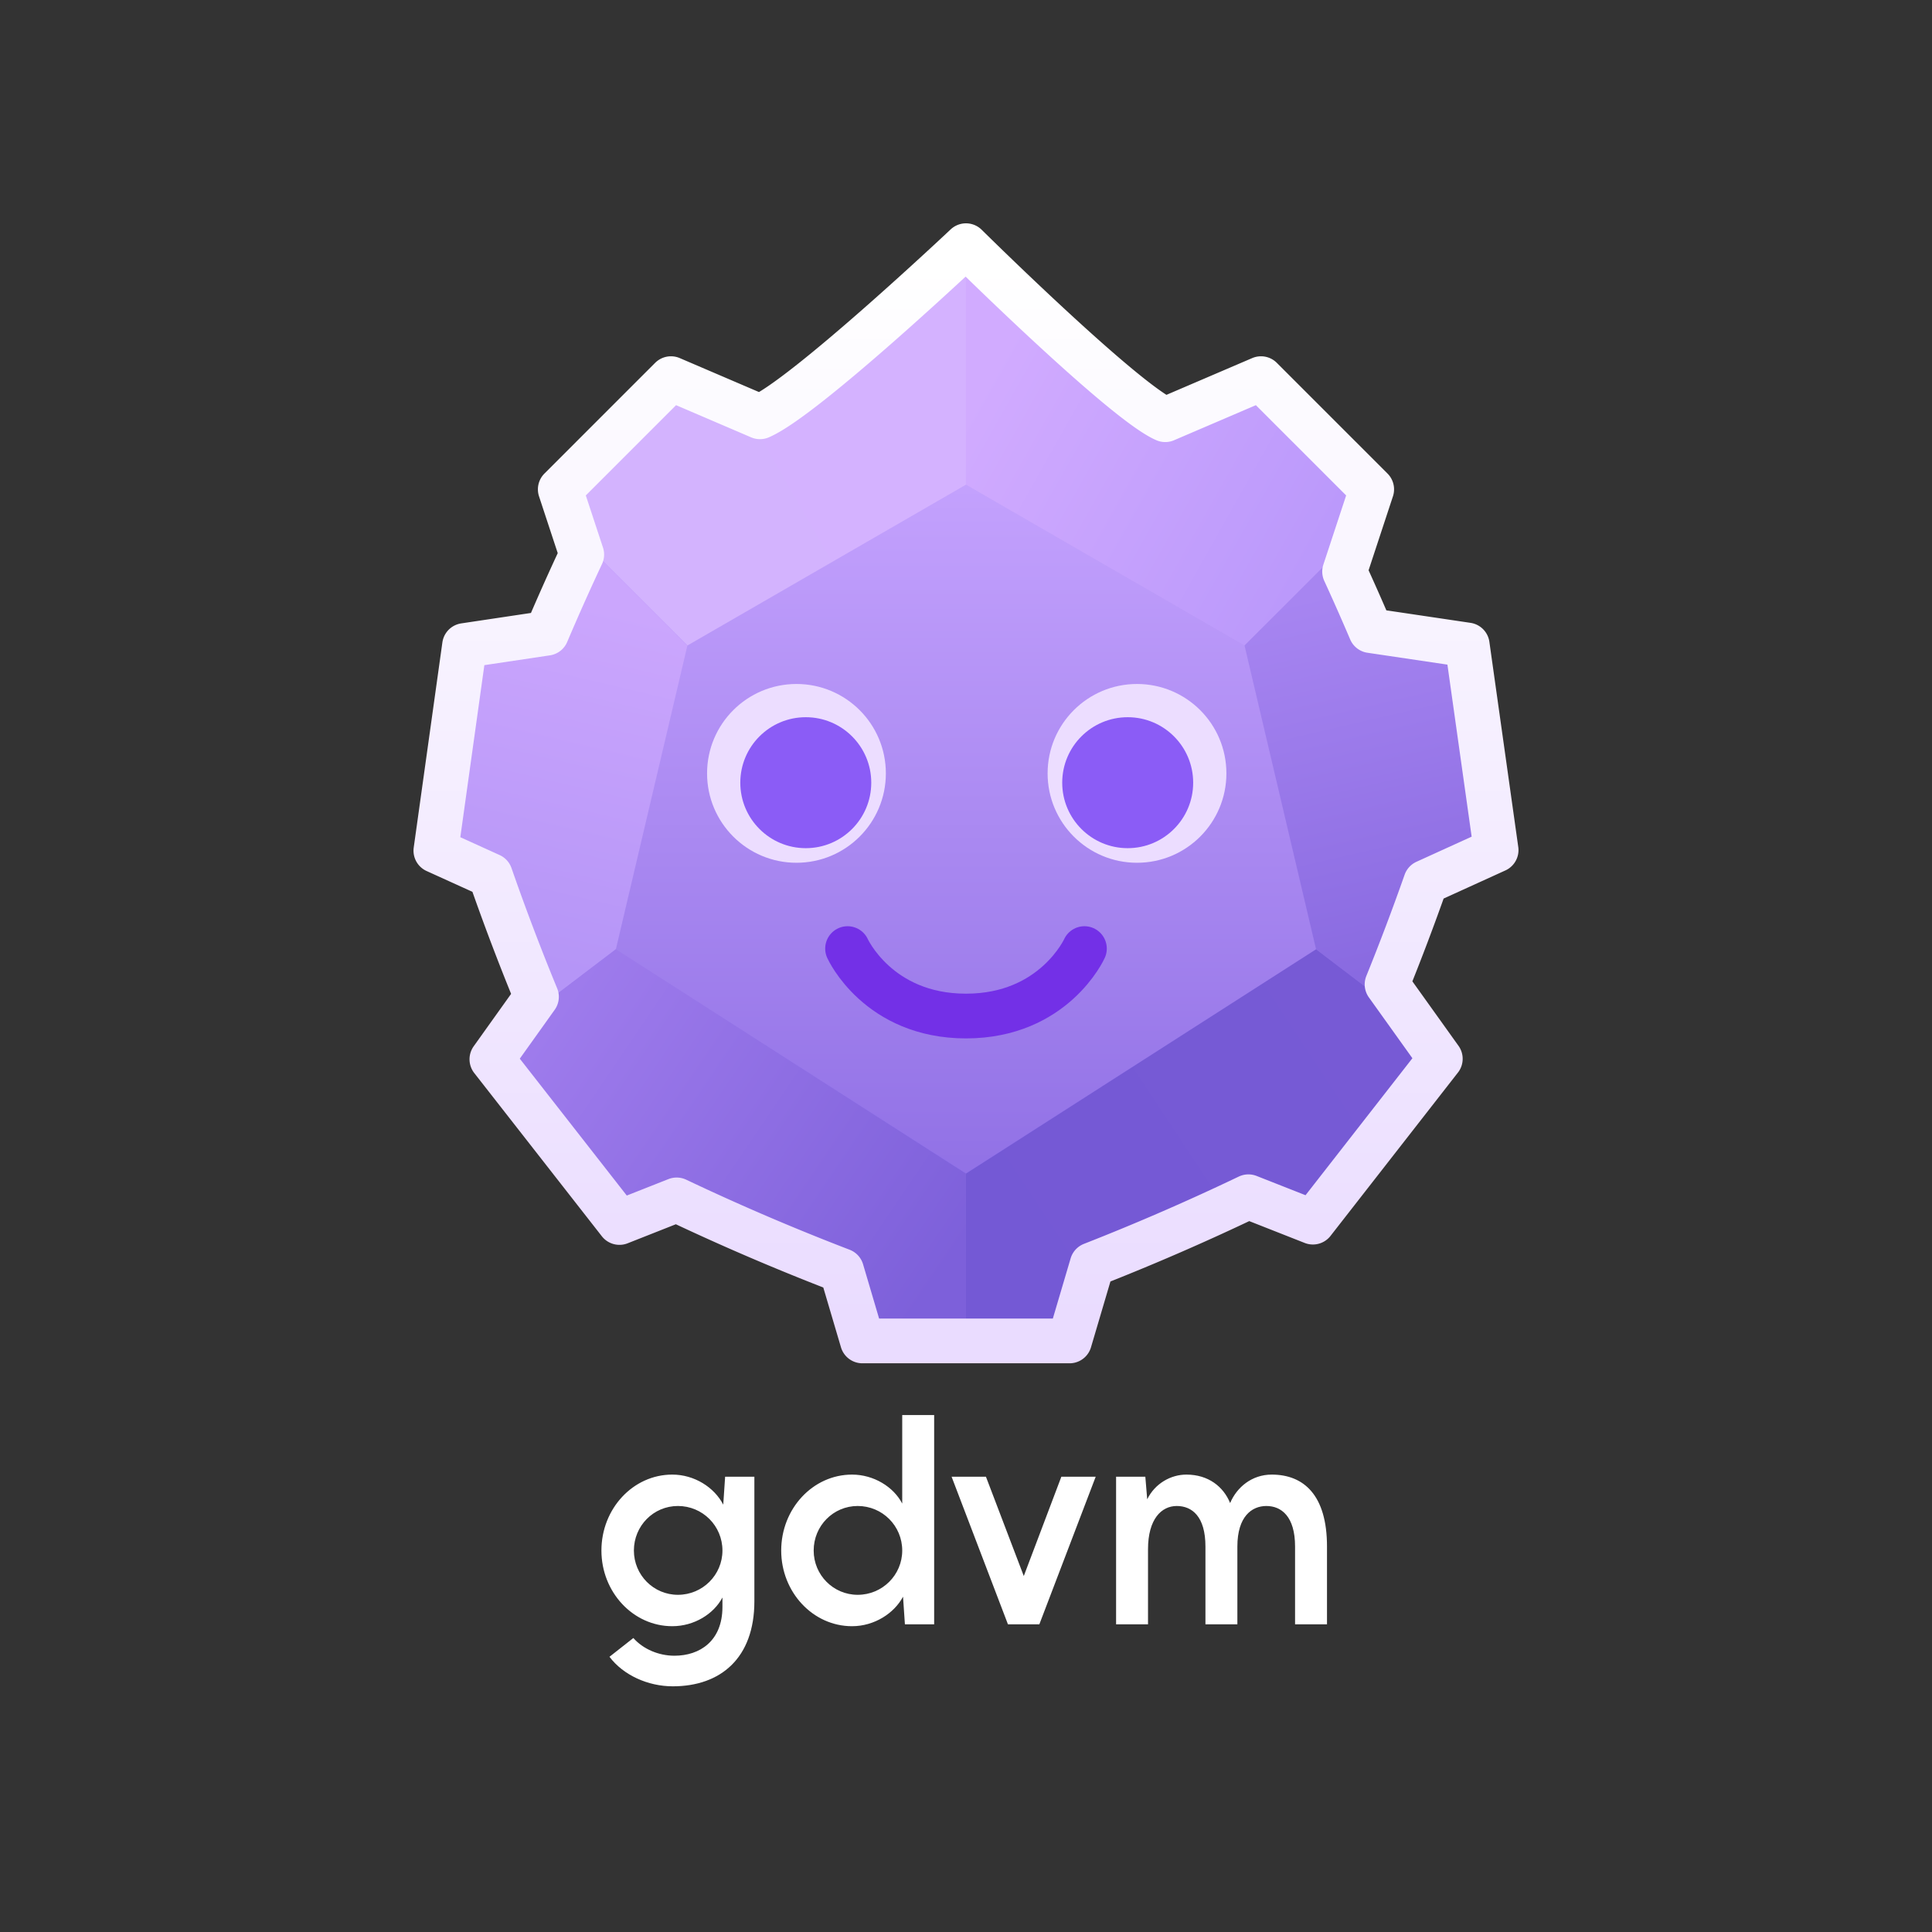 <svg xmlns="http://www.w3.org/2000/svg" xml:space="preserve" fill-rule="evenodd" stroke-linecap="round" stroke-linejoin="round" stroke-miterlimit="1.5" clip-rule="evenodd" viewBox="0 0 1080 1080">
    <rect x="0" y="0" width="1080" height="1080" fill="#333333" stroke="none"/>
    <path fill="none" d="M0 0h1080v1080H0z"/>
    <g transform="rotate(90 541.453 467.607)">
      <path fill="url(#a)" d="m563.207 734.937-13.832 30.471-114.684-16.022-6.864-45.881a1309.036 1309.036 0 0 1-43.974-19.644l-36.455 12.009-61.882-61.882 21.326-49.754c-10.736-25.097-95.653-115.161-95.653-115.161s87.269-88.196 97.273-111.381l-22.946-53.535 61.882-61.882 45.972 15.144a1311.217 1311.217 0 0 1 33.004-14.608l8.01-53.945 114.666-16.148 17.918 39.358a1305.466 1305.466 0 0 1 57.153 21.611l41.609-29.767 91.302 71.225-14.196 36.046a1310.881 1310.881 0 0 1 37.981 87.389l42.621 12.594v115.797l-39.31 11.616a1311.215 1311.215 0 0 1-39.531 92.226l12.625 31.966-91.231 71.315-34.913-24.925a1306.147 1306.147 0 0 1-67.871 25.768Z"/>
      <clipPath id="b">
        <path d="m563.207 734.937-13.832 30.471-114.684-16.022-6.864-45.881a1309.036 1309.036 0 0 1-43.974-19.644l-36.455 12.009-61.882-61.882 21.326-49.754c-10.736-25.097-95.653-115.161-95.653-115.161s87.269-88.196 97.273-111.381l-22.946-53.535 61.882-61.882 45.972 15.144a1311.217 1311.217 0 0 1 33.004-14.608l8.01-53.945 114.666-16.148 17.918 39.358a1305.466 1305.466 0 0 1 57.153 21.611l41.609-29.767 91.302 71.225-14.196 36.046a1310.881 1310.881 0 0 1 37.981 87.389l42.621 12.594v115.797l-39.31 11.616a1311.215 1311.215 0 0 1-39.531 92.226l12.625 31.966-91.231 71.315-34.913-24.925a1306.147 1306.147 0 0 1-67.871 25.768Z"/>
      </clipPath>
      <g clip-path="url(#b)">
        <path fill="url(#c)" d="m534.593 281.405 155.722 89.906 40 169.813L534.593 666.03 338.871 541.124l40-169.813 155.722-89.906Z" transform="rotate(-90 533.523 470.147)"/>
        <path fill="url(#d)" d="M540 281.405V95.517L196.6 183.6l187.7 187.7L540 281.405Z" transform="rotate(-90 536.223 472.847)"/>
        <path fill="url(#e)" d="M384.278 371.311 196.612 183.645 188 660l156.3-118.9 39.978-169.789Z" transform="rotate(-90 536.223 472.847)"/>
        <path fill="url(#f)" d="M344.278 541.124 188.016 660 540 840.655V666.524l-195.722-125.4Z" transform="rotate(-90 536.223 472.847)"/>
        <path fill="url(#g)" d="M540 281.405V95.517L196.6 183.6l187.7 187.7L540 281.405Z" transform="matrix(0 1 1 0 63.375 -70.927)"/>
        <path fill="url(#h)" d="M384.278 371.311 196.612 183.645 188 660l156.3-118.9 39.978-169.789Z" transform="matrix(0 1 1 0 63.375 -70.927)"/>
        <path fill="url(#i)" d="M344.278 541.124 188.016 660 540 840.655V666.524l-195.722-125.4Z" transform="matrix(0 1 1 0 63.375 -70.927)"/>
        <path fill="none" stroke="#7330e7" stroke-width="25.004" d="M604.116 535.267s37.702-17.006 37.702-66.204c0-49.197-37.702-66.203-37.702-66.203"/>
        <circle cx="456.433" cy="453.994" r="38.98" fill="#ecddff" transform="matrix(0 -1.282 1.282 0 -75.854 1148.978)"/>
        <circle cx="456.433" cy="453.994" r="38.98" fill="#8b5cf6" transform="matrix(0 -.939 .939 0 85.073 987.214)"/>
        <circle cx="456.433" cy="453.994" r="38.98" fill="#ecddff" transform="matrix(0 1.282 1.282 0 -75.854 -211.68)"/>
        <circle cx="456.433" cy="453.994" r="38.98" fill="#8b5cf6" transform="matrix(0 .939 .939 0 85.073 -49.92)"/>
      </g>
      <path fill="none" stroke="url(#j)" stroke-width="25" d="m563.207 734.937-13.832 30.471-114.684-16.022-6.864-45.881a1309.036 1309.036 0 0 1-43.974-19.644l-36.455 12.009-61.882-61.882 21.326-49.754c-10.736-25.097-95.653-115.161-95.653-115.161s87.269-88.196 97.273-111.381l-22.946-53.535 61.882-61.882 45.972 15.144a1311.217 1311.217 0 0 1 33.004-14.608l8.01-53.945 114.666-16.148 17.918 39.358a1305.466 1305.466 0 0 1 57.153 21.611l41.609-29.767 91.302 71.225-14.196 36.046a1310.881 1310.881 0 0 1 37.981 87.389l42.621 12.594v115.797l-39.31 11.616a1311.215 1311.215 0 0 1-39.531 92.226l12.625 31.966-91.231 71.315-34.913-24.925a1306.147 1306.147 0 0 1-67.871 25.768Z"/>
    </g>
    <path fill="#ffffff" fill-rule="nonzero" d="M376.1 942.658c26.7 0 45.6-15.75 45.6-47.55v-69.6h-16.35l-1.05 15.6c-4.95-9.6-16.05-16.8-28.5-16.8-21.9 0-39.6 19.05-39.6 42.45 0 23.25 17.7 42.3 39.6 42.3 12.3 0 23.25-6.9 28.05-16.05v5.25c0 19.05-12.6 27.3-26.85 27.3-8.85 0-17.55-3.75-22.95-9.9l-13.35 10.5c7.8 10.35 21.6 16.5 35.4 16.5Zm2.85-51.15c-13.65 0-24.6-11.1-24.6-24.75 0-13.8 10.95-24.9 24.6-24.9 13.8 0 24.9 11.1 24.9 24.9 0 13.65-11.1 24.75-24.9 24.75ZM476.3 909.058c12.45 0 23.55-7.2 28.5-16.5l1.05 15.45h16.35v-117h-17.85v49.5c-4.8-9.3-15.9-16.2-28.05-16.2-21.9 0-39.6 19.05-39.6 42.45 0 23.25 17.7 42.3 39.6 42.3Zm3.15-17.55c-13.65 0-24.6-11.1-24.6-24.75 0-13.8 10.95-24.9 24.6-24.9 13.8 0 24.9 11.1 24.9 24.9 0 13.65-11.1 24.75-24.9 24.75ZM581 908.008l31.5-82.5h-19.2l-21 55.5-21.15-55.5h-19.2l31.5 82.5H581ZM641.75 908.008v-42c0-16.8 7.5-24.15 16.05-24.15s16.05 5.85 16.05 22.65v43.5h17.85v-43.5c0-16.8 8.1-22.65 16.2-22.65 8.4 0 16.05 5.85 16.05 22.65v43.5h17.85v-43.5c0-28.8-13.05-40.2-30.9-40.2-11.1 0-19.5 7.05-23.25 15.9-3.75-9.15-12.15-15.9-24.45-15.9-8.7 0-17.55 4.95-21.9 13.8l-1.05-12.6H623.9v82.5h17.85Z"/>
    <defs>
      <linearGradient id="a" x1="0" x2="1" y1="0" y2="0" gradientTransform="translate(265.078 472.849) scale(542.291)" gradientUnits="userSpaceOnUse">
        <stop offset="0" stop-color="#d3b4fe"/>
        <stop offset="0" stop-color="#cbacfb"/>
        <stop offset="1" stop-color="#8566e5"/>
      </linearGradient>
      <linearGradient id="c" x1="0" x2="1" y1="0" y2="0" gradientTransform="matrix(0 378.397 -371.805 0 535.4 282.081)" gradientUnits="userSpaceOnUse">
        <stop offset="0" stop-color="#c3a1fd"/>
        <stop offset="1" stop-color="#9272e6"/>
      </linearGradient>
      <linearGradient id="d" x1="0" x2="1" y1="0" y2="0" gradientTransform="scale(-193.596) rotate(-29.805 -3.884 4.557)" gradientUnits="userSpaceOnUse">
        <stop offset="0" stop-color="#d4b2ff"/>
        <stop offset="1" stop-color="#d3b3fe"/>
      </linearGradient>
      <linearGradient id="e" x1="0" x2="1" y1="0" y2="0" gradientTransform="scale(-202.745) rotate(-76.746 -2.023 .269)" gradientUnits="userSpaceOnUse">
        <stop offset="0" stop-color="#cba6fd"/>
        <stop offset="1" stop-color="#b595f7"/>
      </linearGradient>
      <linearGradient id="f" x1="0" x2="1" y1="0" y2="0" gradientTransform="scale(260.781) rotate(34.038 -2.893 3.09)" gradientUnits="userSpaceOnUse">
        <stop offset="0" stop-color="#9e7bec"/>
        <stop offset="1" stop-color="#7d60da"/>
      </linearGradient>
      <linearGradient id="g" x1="0" x2="1" y1="0" y2="0" gradientTransform="scale(-207.361 207.361) rotate(29.186 -3.538 -4.414)" gradientUnits="userSpaceOnUse">
        <stop offset="0" stop-color="#d1abff"/>
        <stop offset="1" stop-color="#bb99fb"/>
      </linearGradient>
      <linearGradient id="h" x1="0" x2="1" y1="0" y2="0" gradientTransform="scale(-219.98 219.98) rotate(77.149 -1.816 -.245)" gradientUnits="userSpaceOnUse">
        <stop offset="0" stop-color="#a785f1"/>
        <stop offset="1" stop-color="#8869e0"/>
      </linearGradient>
      <linearGradient id="i" x1="0" x2="1" y1="0" y2="0" gradientTransform="scale(260.78 -260.78) rotate(-33.392 -2.953 -3.133)" gradientUnits="userSpaceOnUse">
        <stop offset="0" stop-color="#775ad5"/>
        <stop offset="1" stop-color="#7459d5"/>
      </linearGradient>
      <linearGradient id="j" x1="0" x2="1" y1="0" y2="0" gradientTransform="translate(220.046 469.911) scale(592.492)" gradientUnits="userSpaceOnUse">
        <stop offset="0" stop-color="#ffffff"/>
        <stop offset="1" stop-color="#eadcff"/>
      </linearGradient>
    </defs>
  </svg>
